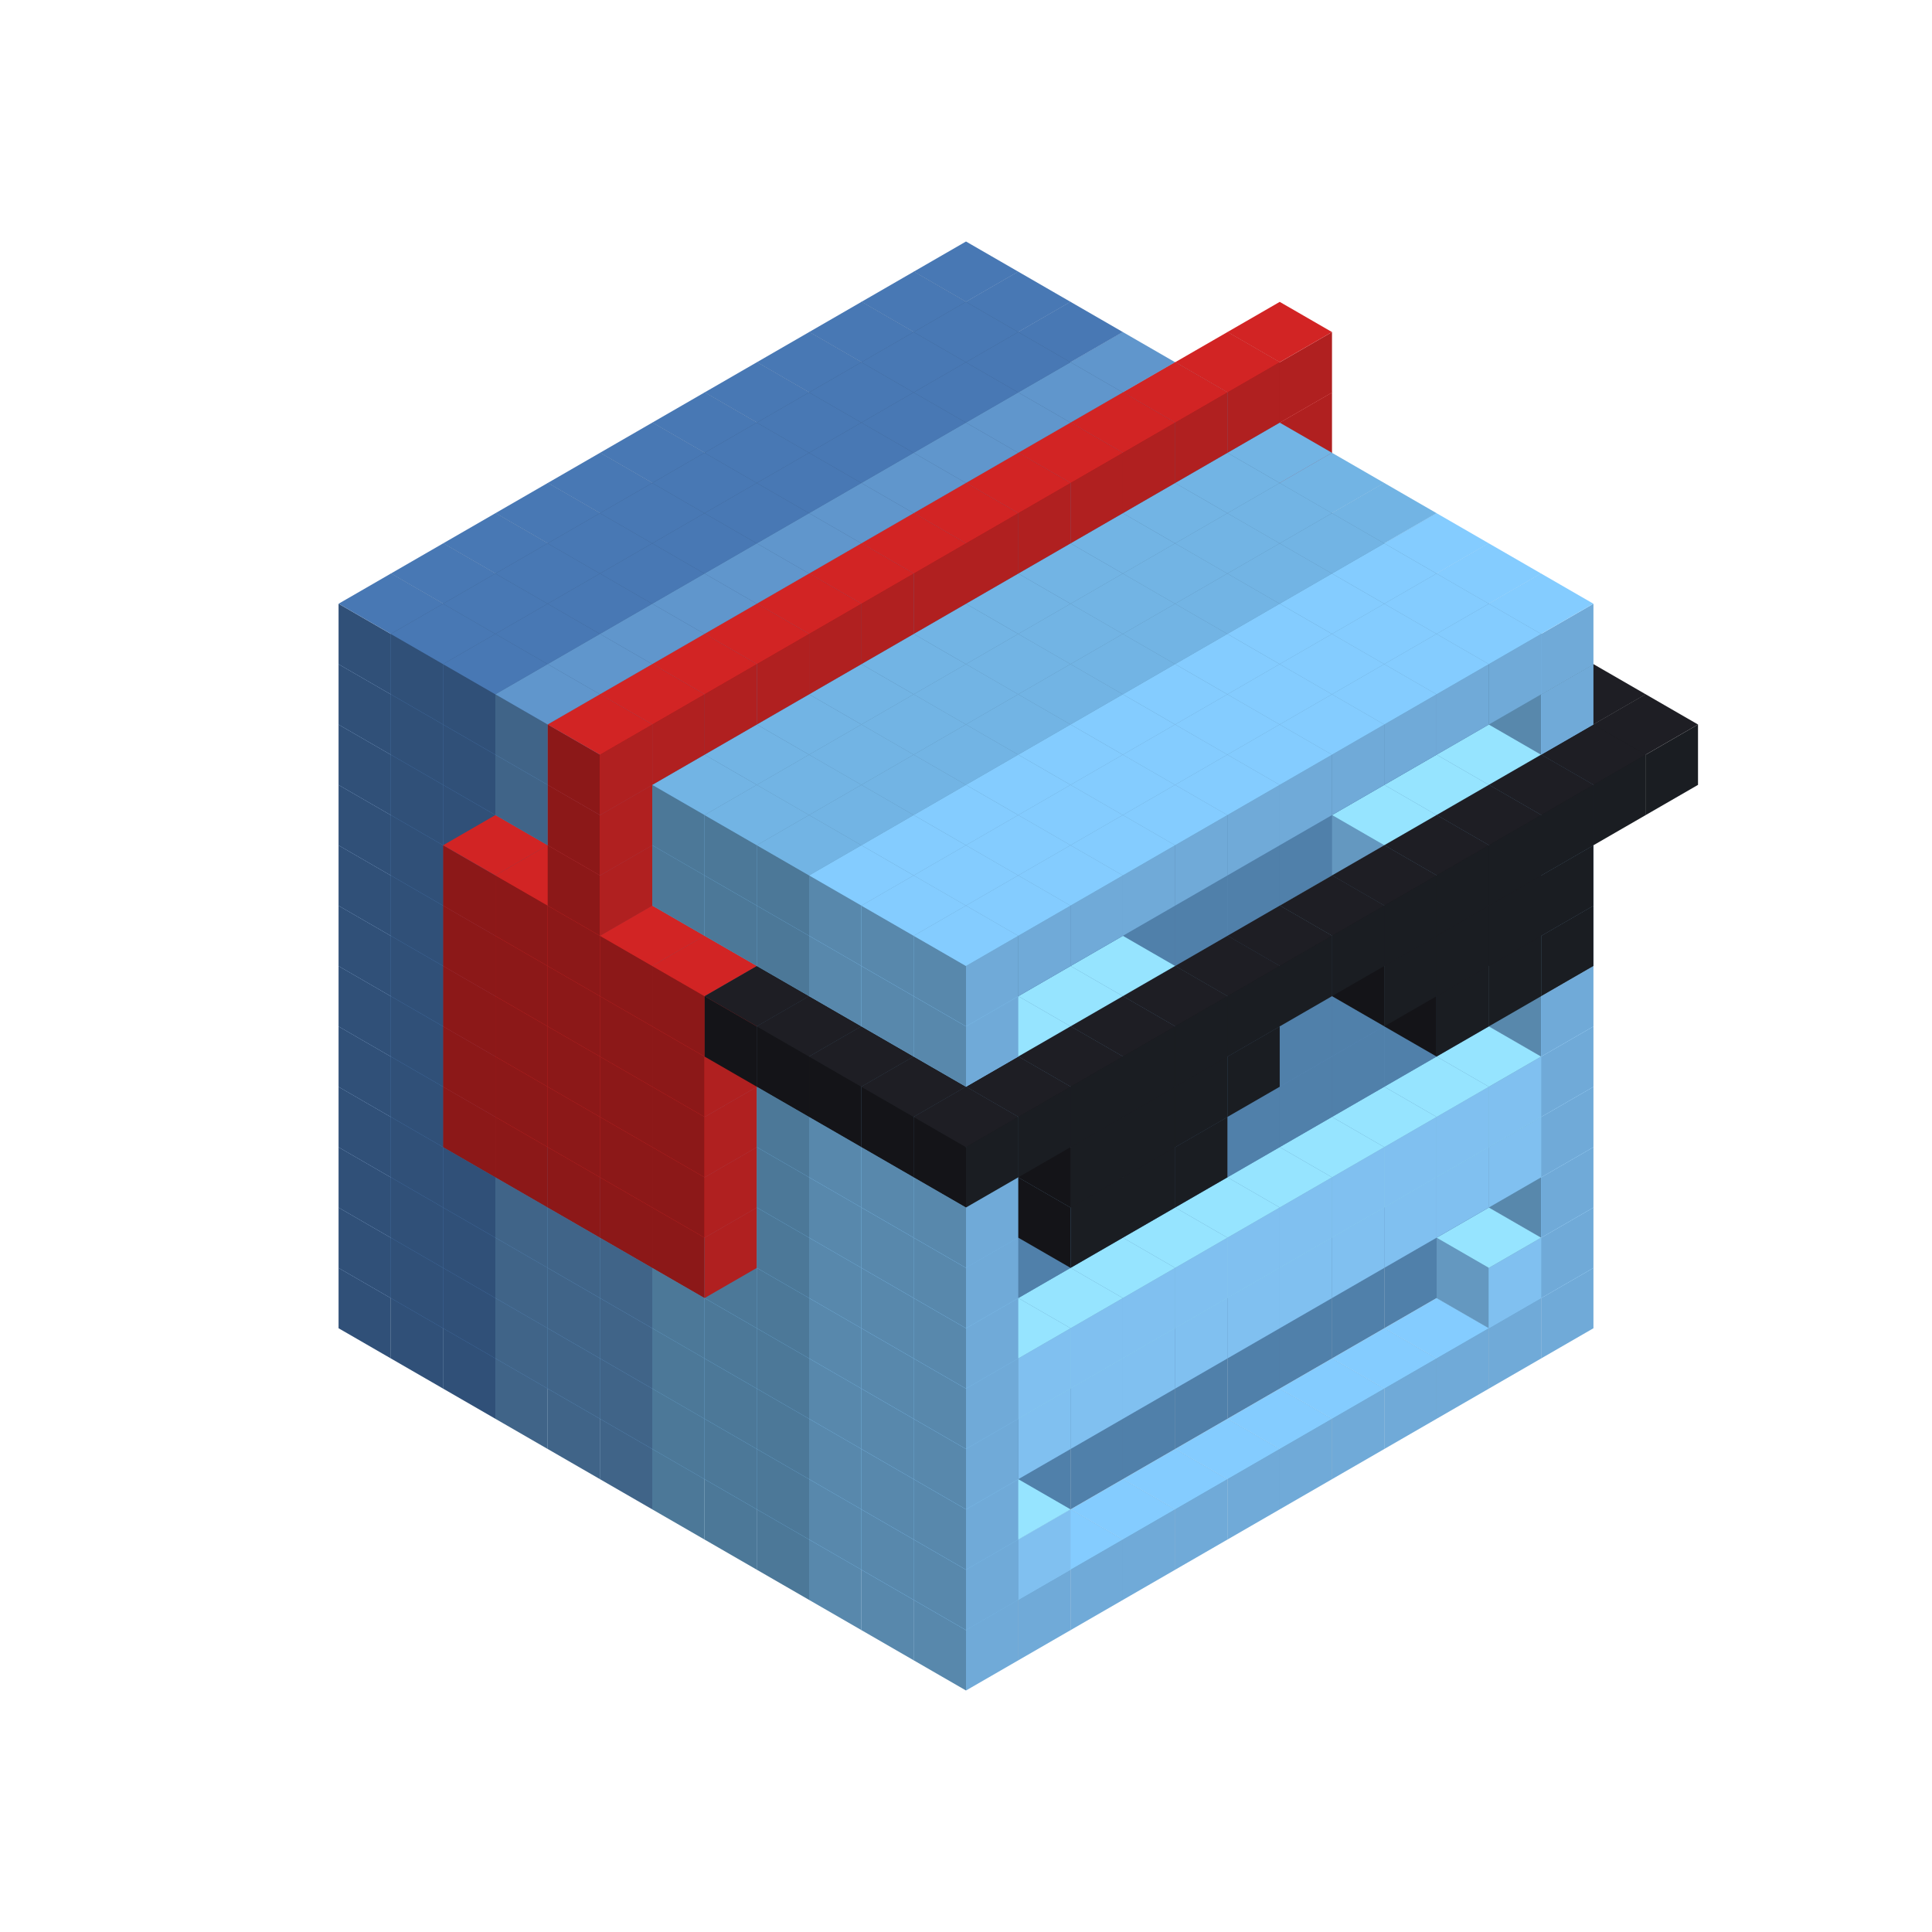 
<svg width='600' height='600' viewBox='4436371 5550000 3200000 3200000' xmlns='http://www.w3.org/2000/svg' xmlns:xlink='http://www.w3.org/1999/xlink'>
<use xlink:href='#v-0x00000038-6' transform='translate(983738,3600000)'/>
<use xlink:href='#v-0x00000038-6' transform='translate(1070341,3650000)'/>
<use xlink:href='#v-0x00000038-6' transform='translate(1156944,3700000)'/>
<use xlink:href='#v-0x00000038-2' transform='translate(1243547,3750000)'/>
<use xlink:href='#v-0x00000038-2' transform='translate(1330150,3800000)'/>
<use xlink:href='#v-0x00000038-2' transform='translate(1416753,3850000)'/>
<use xlink:href='#v-0x00000038-5' transform='translate(1503356,3900000)'/>
<use xlink:href='#v-0x00000038-5' transform='translate(1589959,3950000)'/>
<use xlink:href='#v-0x00000038-5' transform='translate(1676562,4000000)'/>
<use xlink:href='#v-0x00000038-4' transform='translate(1763165,4050000)'/>
<use xlink:href='#v-0x00000038-4' transform='translate(1849768,4100000)'/>
<use xlink:href='#v-0x00000038-4' transform='translate(2889004,3600000)'/>
<use xlink:href='#v-0x00000038-4' transform='translate(2802401,3650000)'/>
<use xlink:href='#v-0x00000038-4' transform='translate(2715798,3700000)'/>
<use xlink:href='#v-0x00000038-4' transform='translate(2629195,3750000)'/>
<use xlink:href='#v-0x00000038-4' transform='translate(2542592,3800000)'/>
<use xlink:href='#v-0x00000038-4' transform='translate(2455989,3850000)'/>
<use xlink:href='#v-0x00000038-4' transform='translate(2369386,3900000)'/>
<use xlink:href='#v-0x00000038-4' transform='translate(2282783,3950000)'/>
<use xlink:href='#v-0x00000038-4' transform='translate(2196180,4000000)'/>
<use xlink:href='#v-0x00000038-4' transform='translate(2109577,4050000)'/>
<use xlink:href='#v-0x00000038-4' transform='translate(2022974,4100000)'/>
<use xlink:href='#v-0x00000038-4' transform='translate(1936371,4150000)'/>
<use xlink:href='#v-0x00000038-6' transform='translate(983738,3500000)'/>
<use xlink:href='#v-0x00000038-6' transform='translate(1070341,3550000)'/>
<use xlink:href='#v-0x00000038-6' transform='translate(1156944,3600000)'/>
<use xlink:href='#v-0x00000038-2' transform='translate(1243547,3650000)'/>
<use xlink:href='#v-0x00000038-2' transform='translate(1330150,3700000)'/>
<use xlink:href='#v-0x00000038-2' transform='translate(1416753,3750000)'/>
<use xlink:href='#v-0x00000038-5' transform='translate(1503356,3800000)'/>
<use xlink:href='#v-0x00000038-5' transform='translate(1589959,3850000)'/>
<use xlink:href='#v-0x00000038-5' transform='translate(1676562,3900000)'/>
<use xlink:href='#v-0x00000038-4' transform='translate(1763165,3950000)'/>
<use xlink:href='#v-0x00000038-2' transform='translate(2715798,3500000)'/>
<use xlink:href='#v-0x00000038-2' transform='translate(2629195,3550000)'/>
<use xlink:href='#v-0x00000038-2' transform='translate(2542592,3600000)'/>
<use xlink:href='#v-0x00000038-2' transform='translate(2455989,3650000)'/>
<use xlink:href='#v-0x00000038-2' transform='translate(2369386,3700000)'/>
<use xlink:href='#v-0x00000038-2' transform='translate(2282783,3750000)'/>
<use xlink:href='#v-0x00000038-2' transform='translate(2196180,3800000)'/>
<use xlink:href='#v-0x00000038-2' transform='translate(2109577,3850000)'/>
<use xlink:href='#v-0x00000038-2' transform='translate(2022974,3900000)'/>
<use xlink:href='#v-0x00000038-2' transform='translate(1936371,3950000)'/>
<use xlink:href='#v-0x00000038-4' transform='translate(1849768,4000000)'/>
<use xlink:href='#v-0x00000038-4' transform='translate(2889004,3500000)'/>
<use xlink:href='#v-0x00000038-1' transform='translate(2802401,3550000)'/>
<use xlink:href='#v-0x00000038-1' transform='translate(2022974,4000000)'/>
<use xlink:href='#v-0x00000038-4' transform='translate(1936371,4050000)'/>
<use xlink:href='#v-0x00000038-6' transform='translate(983738,3400000)'/>
<use xlink:href='#v-0x00000038-6' transform='translate(1070341,3450000)'/>
<use xlink:href='#v-0x00000038-6' transform='translate(1156944,3500000)'/>
<use xlink:href='#v-0x00000038-2' transform='translate(1243547,3550000)'/>
<use xlink:href='#v-0x00000038-2' transform='translate(1330150,3600000)'/>
<use xlink:href='#v-0x00000038-2' transform='translate(1416753,3650000)'/>
<use xlink:href='#v-0x00000038-5' transform='translate(1503356,3700000)'/>
<use xlink:href='#v-0x00000038-5' transform='translate(1589959,3750000)'/>
<use xlink:href='#v-0x00000038-5' transform='translate(1676562,3800000)'/>
<use xlink:href='#v-0x00000038-4' transform='translate(1763165,3850000)'/>
<use xlink:href='#v-0x00000038-2' transform='translate(2715798,3400000)'/>
<use xlink:href='#v-0x00000038-2' transform='translate(2629195,3450000)'/>
<use xlink:href='#v-0x00000038-2' transform='translate(2542592,3500000)'/>
<use xlink:href='#v-0x00000038-2' transform='translate(2455989,3550000)'/>
<use xlink:href='#v-0x00000038-2' transform='translate(2369386,3600000)'/>
<use xlink:href='#v-0x00000038-2' transform='translate(2282783,3650000)'/>
<use xlink:href='#v-0x00000038-2' transform='translate(2196180,3700000)'/>
<use xlink:href='#v-0x00000038-2' transform='translate(2109577,3750000)'/>
<use xlink:href='#v-0x00000038-2' transform='translate(2022974,3800000)'/>
<use xlink:href='#v-0x00000038-2' transform='translate(1936371,3850000)'/>
<use xlink:href='#v-0x00000038-4' transform='translate(1849768,3900000)'/>
<use xlink:href='#v-0x00000038-4' transform='translate(2889004,3400000)'/>
<use xlink:href='#v-0x00000038-4' transform='translate(1936371,3950000)'/>
<use xlink:href='#v-0x00000038-6' transform='translate(983738,3300000)'/>
<use xlink:href='#v-0x00000038-6' transform='translate(1070341,3350000)'/>
<use xlink:href='#v-0x00000038-6' transform='translate(1156944,3400000)'/>
<use xlink:href='#v-0x00000038-2' transform='translate(1243547,3450000)'/>
<use xlink:href='#v-0x00000038-2' transform='translate(1330150,3500000)'/>
<use xlink:href='#v-0x00000038-2' transform='translate(1416753,3550000)'/>
<use xlink:href='#v-0x00000038-5' transform='translate(1503356,3600000)'/>
<use xlink:href='#v-0x00000038-5' transform='translate(1589959,3650000)'/>
<use xlink:href='#v-0x00000038-5' transform='translate(1676562,3700000)'/>
<use xlink:href='#v-0x00000038-4' transform='translate(1763165,3750000)'/>
<use xlink:href='#v-0x00000038-2' transform='translate(2715798,3300000)'/>
<use xlink:href='#v-0x00000038-2' transform='translate(2629195,3350000)'/>
<use xlink:href='#v-0x00000038-2' transform='translate(2542592,3400000)'/>
<use xlink:href='#v-0x00000038-2' transform='translate(2455989,3450000)'/>
<use xlink:href='#v-0x00000038-2' transform='translate(2369386,3500000)'/>
<use xlink:href='#v-0x00000038-2' transform='translate(2282783,3550000)'/>
<use xlink:href='#v-0x00000038-2' transform='translate(2196180,3600000)'/>
<use xlink:href='#v-0x00000038-2' transform='translate(2109577,3650000)'/>
<use xlink:href='#v-0x00000038-2' transform='translate(2022974,3700000)'/>
<use xlink:href='#v-0x00000038-2' transform='translate(1936371,3750000)'/>
<use xlink:href='#v-0x00000038-4' transform='translate(1849768,3800000)'/>
<use xlink:href='#v-0x00000038-4' transform='translate(2889004,3300000)'/>
<use xlink:href='#v-0x00000038-1' transform='translate(2802401,3350000)'/>
<use xlink:href='#v-0x00000038-1' transform='translate(2715798,3400000)'/>
<use xlink:href='#v-0x00000038-1' transform='translate(2629195,3450000)'/>
<use xlink:href='#v-0x00000038-1' transform='translate(2542592,3500000)'/>
<use xlink:href='#v-0x00000038-1' transform='translate(2455989,3550000)'/>
<use xlink:href='#v-0x00000038-1' transform='translate(2369386,3600000)'/>
<use xlink:href='#v-0x00000038-1' transform='translate(2282783,3650000)'/>
<use xlink:href='#v-0x00000038-1' transform='translate(2196180,3700000)'/>
<use xlink:href='#v-0x00000038-1' transform='translate(2109577,3750000)'/>
<use xlink:href='#v-0x00000038-1' transform='translate(2022974,3800000)'/>
<use xlink:href='#v-0x00000038-4' transform='translate(1936371,3850000)'/>
<use xlink:href='#v-0x00000038-6' transform='translate(983738,3200000)'/>
<use xlink:href='#v-0x00000038-6' transform='translate(1070341,3250000)'/>
<use xlink:href='#v-0x00000038-6' transform='translate(1156944,3300000)'/>
<use xlink:href='#v-0x00000038-2' transform='translate(1243547,3350000)'/>
<use xlink:href='#v-0x00000038-2' transform='translate(1330150,3400000)'/>
<use xlink:href='#v-0x00000038-2' transform='translate(1416753,3450000)'/>
<use xlink:href='#v-0x00000038-5' transform='translate(1503356,3500000)'/>
<use xlink:href='#v-0x00000038-5' transform='translate(1589959,3550000)'/>
<use xlink:href='#v-0x00000038-5' transform='translate(1676562,3600000)'/>
<use xlink:href='#v-0x00000038-4' transform='translate(1763165,3650000)'/>
<use xlink:href='#v-0x00000038-2' transform='translate(2715798,3200000)'/>
<use xlink:href='#v-0x00000038-2' transform='translate(2629195,3250000)'/>
<use xlink:href='#v-0x00000038-2' transform='translate(2542592,3300000)'/>
<use xlink:href='#v-0x00000038-2' transform='translate(2455989,3350000)'/>
<use xlink:href='#v-0x00000038-2' transform='translate(2369386,3400000)'/>
<use xlink:href='#v-0x00000038-2' transform='translate(2282783,3450000)'/>
<use xlink:href='#v-0x00000038-2' transform='translate(2196180,3500000)'/>
<use xlink:href='#v-0x00000038-2' transform='translate(2109577,3550000)'/>
<use xlink:href='#v-0x00000038-2' transform='translate(2022974,3600000)'/>
<use xlink:href='#v-0x00000038-2' transform='translate(1936371,3650000)'/>
<use xlink:href='#v-0x00000038-4' transform='translate(1849768,3700000)'/>
<use xlink:href='#v-0x00000038-4' transform='translate(2889004,3200000)'/>
<use xlink:href='#v-0x00000038-1' transform='translate(2802401,3250000)'/>
<use xlink:href='#v-0x00000038-1' transform='translate(2715798,3300000)'/>
<use xlink:href='#v-0x00000038-1' transform='translate(2629195,3350000)'/>
<use xlink:href='#v-0x00000038-1' transform='translate(2542592,3400000)'/>
<use xlink:href='#v-0x00000038-1' transform='translate(2455989,3450000)'/>
<use xlink:href='#v-0x00000038-1' transform='translate(2369386,3500000)'/>
<use xlink:href='#v-0x00000038-1' transform='translate(2282783,3550000)'/>
<use xlink:href='#v-0x00000038-1' transform='translate(2196180,3600000)'/>
<use xlink:href='#v-0x00000038-1' transform='translate(2109577,3650000)'/>
<use xlink:href='#v-0x00000038-1' transform='translate(2022974,3700000)'/>
<use xlink:href='#v-0x00000038-4' transform='translate(1936371,3750000)'/>
<use xlink:href='#v-0x00000038-6' transform='translate(983738,3100000)'/>
<use xlink:href='#v-0x00000038-6' transform='translate(1070341,3150000)'/>
<use xlink:href='#v-0x00000038-6' transform='translate(1156944,3200000)'/>
<use xlink:href='#v-0x00000038-8' transform='translate(2282783,2650000)'/>
<use xlink:href='#v-0x00000038-2' transform='translate(1243547,3250000)'/>
<use xlink:href='#v-0x00000038-8' transform='translate(1156944,3300000)'/>
<use xlink:href='#v-0x00000038-8' transform='translate(2369386,2700000)'/>
<use xlink:href='#v-0x00000038-2' transform='translate(1330150,3300000)'/>
<use xlink:href='#v-0x00000038-8' transform='translate(1243547,3350000)'/>
<use xlink:href='#v-0x00000038-8' transform='translate(2455989,2750000)'/>
<use xlink:href='#v-0x00000038-2' transform='translate(1416753,3350000)'/>
<use xlink:href='#v-0x00000038-8' transform='translate(1330150,3400000)'/>
<use xlink:href='#v-0x00000038-8' transform='translate(2542592,2800000)'/>
<use xlink:href='#v-0x00000038-5' transform='translate(1503356,3400000)'/>
<use xlink:href='#v-0x00000038-8' transform='translate(1416753,3450000)'/>
<use xlink:href='#v-0x00000038-8' transform='translate(2629195,2850000)'/>
<use xlink:href='#v-0x00000038-5' transform='translate(1589959,3450000)'/>
<use xlink:href='#v-0x00000038-8' transform='translate(1503356,3500000)'/>
<use xlink:href='#v-0x00000038-5' transform='translate(1676562,3500000)'/>
<use xlink:href='#v-0x00000038-4' transform='translate(1763165,3550000)'/>
<use xlink:href='#v-0x00000038-2' transform='translate(2715798,3100000)'/>
<use xlink:href='#v-0x00000038-2' transform='translate(2629195,3150000)'/>
<use xlink:href='#v-0x00000038-2' transform='translate(2542592,3200000)'/>
<use xlink:href='#v-0x00000038-2' transform='translate(2455989,3250000)'/>
<use xlink:href='#v-0x00000038-2' transform='translate(2369386,3300000)'/>
<use xlink:href='#v-0x00000038-2' transform='translate(2282783,3350000)'/>
<use xlink:href='#v-0x00000038-2' transform='translate(2196180,3400000)'/>
<use xlink:href='#v-0x00000038-2' transform='translate(2109577,3450000)'/>
<use xlink:href='#v-0x00000038-2' transform='translate(2022974,3500000)'/>
<use xlink:href='#v-0x00000038-2' transform='translate(1936371,3550000)'/>
<use xlink:href='#v-0x00000038-4' transform='translate(1849768,3600000)'/>
<use xlink:href='#v-0x00000038-4' transform='translate(2889004,3100000)'/>
<use xlink:href='#v-0x00000038-4' transform='translate(1936371,3650000)'/>
<use xlink:href='#v-0x00000038-6' transform='translate(983738,3000000)'/>
<use xlink:href='#v-0x00000038-6' transform='translate(1070341,3050000)'/>
<use xlink:href='#v-0x00000038-6' transform='translate(1156944,3100000)'/>
<use xlink:href='#v-0x00000038-8' transform='translate(2282783,2550000)'/>
<use xlink:href='#v-0x00000038-2' transform='translate(1243547,3150000)'/>
<use xlink:href='#v-0x00000038-8' transform='translate(1156944,3200000)'/>
<use xlink:href='#v-0x00000038-8' transform='translate(2369386,2600000)'/>
<use xlink:href='#v-0x00000038-2' transform='translate(1330150,3200000)'/>
<use xlink:href='#v-0x00000038-8' transform='translate(1243547,3250000)'/>
<use xlink:href='#v-0x00000038-8' transform='translate(2455989,2650000)'/>
<use xlink:href='#v-0x00000038-2' transform='translate(1416753,3250000)'/>
<use xlink:href='#v-0x00000038-8' transform='translate(1330150,3300000)'/>
<use xlink:href='#v-0x00000038-8' transform='translate(2542592,2700000)'/>
<use xlink:href='#v-0x00000038-5' transform='translate(1503356,3300000)'/>
<use xlink:href='#v-0x00000038-8' transform='translate(1416753,3350000)'/>
<use xlink:href='#v-0x00000038-8' transform='translate(2629195,2750000)'/>
<use xlink:href='#v-0x00000038-5' transform='translate(1589959,3350000)'/>
<use xlink:href='#v-0x00000038-8' transform='translate(1503356,3400000)'/>
<use xlink:href='#v-0x00000038-5' transform='translate(1676562,3400000)'/>
<use xlink:href='#v-0x00000038-4' transform='translate(1763165,3450000)'/>
<use xlink:href='#v-0x00000038-2' transform='translate(2715798,3000000)'/>
<use xlink:href='#v-0x00000038-2' transform='translate(2629195,3050000)'/>
<use xlink:href='#v-0x00000038-2' transform='translate(2542592,3100000)'/>
<use xlink:href='#v-0x00000038-2' transform='translate(2455989,3150000)'/>
<use xlink:href='#v-0x00000038-2' transform='translate(2369386,3200000)'/>
<use xlink:href='#v-0x00000038-2' transform='translate(2282783,3250000)'/>
<use xlink:href='#v-0x00000038-2' transform='translate(2196180,3300000)'/>
<use xlink:href='#v-0x00000038-2' transform='translate(2109577,3350000)'/>
<use xlink:href='#v-0x00000038-2' transform='translate(2022974,3400000)'/>
<use xlink:href='#v-0x00000038-2' transform='translate(1936371,3450000)'/>
<use xlink:href='#v-0x00000038-4' transform='translate(1849768,3500000)'/>
<use xlink:href='#v-0x00000038-4' transform='translate(2889004,3000000)'/>
<use xlink:href='#v-0x00000038-4' transform='translate(1936371,3550000)'/>
<use xlink:href='#v-0x00000038-6' transform='translate(983738,2900000)'/>
<use xlink:href='#v-0x00000038-6' transform='translate(1070341,2950000)'/>
<use xlink:href='#v-0x00000038-6' transform='translate(1156944,3000000)'/>
<use xlink:href='#v-0x00000038-8' transform='translate(2282783,2450000)'/>
<use xlink:href='#v-0x00000038-2' transform='translate(1243547,3050000)'/>
<use xlink:href='#v-0x00000038-8' transform='translate(1156944,3100000)'/>
<use xlink:href='#v-0x00000038-8' transform='translate(2369386,2500000)'/>
<use xlink:href='#v-0x00000038-2' transform='translate(1330150,3100000)'/>
<use xlink:href='#v-0x00000038-8' transform='translate(1243547,3150000)'/>
<use xlink:href='#v-0x00000038-8' transform='translate(2455989,2550000)'/>
<use xlink:href='#v-0x00000038-2' transform='translate(1416753,3150000)'/>
<use xlink:href='#v-0x00000038-8' transform='translate(1330150,3200000)'/>
<use xlink:href='#v-0x00000038-8' transform='translate(2542592,2600000)'/>
<use xlink:href='#v-0x00000038-5' transform='translate(1503356,3200000)'/>
<use xlink:href='#v-0x00000038-8' transform='translate(1416753,3250000)'/>
<use xlink:href='#v-0x00000038-8' transform='translate(2629195,2650000)'/>
<use xlink:href='#v-0x00000038-5' transform='translate(1589959,3250000)'/>
<use xlink:href='#v-0x00000038-8' transform='translate(1503356,3300000)'/>
<use xlink:href='#v-0x00000038-5' transform='translate(1676562,3300000)'/>
<use xlink:href='#v-0x00000038-4' transform='translate(1763165,3350000)'/>
<use xlink:href='#v-0x00000038-2' transform='translate(2715798,2900000)'/>
<use xlink:href='#v-0x00000038-2' transform='translate(2629195,2950000)'/>
<use xlink:href='#v-0x00000038-2' transform='translate(2542592,3000000)'/>
<use xlink:href='#v-0x00000038-2' transform='translate(2455989,3050000)'/>
<use xlink:href='#v-0x00000038-2' transform='translate(2369386,3100000)'/>
<use xlink:href='#v-0x00000038-2' transform='translate(2282783,3150000)'/>
<use xlink:href='#v-0x00000038-2' transform='translate(2196180,3200000)'/>
<use xlink:href='#v-0x00000038-2' transform='translate(2109577,3250000)'/>
<use xlink:href='#v-0x00000038-2' transform='translate(2022974,3300000)'/>
<use xlink:href='#v-0x00000038-2' transform='translate(1936371,3350000)'/>
<use xlink:href='#v-0x00000038-4' transform='translate(1849768,3400000)'/>
<use xlink:href='#v-0x00000038-4' transform='translate(2889004,2900000)'/>
<use xlink:href='#v-0x00000038-1' transform='translate(2802401,2950000)'/>
<use xlink:href='#v-0x00000038-1' transform='translate(2715798,3000000)'/>
<use xlink:href='#v-0x00000038-1' transform='translate(2629195,3050000)'/>
<use xlink:href='#v-0x00000038-1' transform='translate(2196180,3300000)'/>
<use xlink:href='#v-0x00000038-1' transform='translate(2109577,3350000)'/>
<use xlink:href='#v-0x00000038-1' transform='translate(2022974,3400000)'/>
<use xlink:href='#v-0x00000038-4' transform='translate(1936371,3450000)'/>
<use xlink:href='#v-0x00000038-7' transform='translate(2889004,3000000)'/>
<use xlink:href='#v-0x00000038-7' transform='translate(2802401,3050000)'/>
<use xlink:href='#v-0x00000038-7' transform='translate(2715798,3100000)'/>
<use xlink:href='#v-0x00000038-7' transform='translate(2282783,3350000)'/>
<use xlink:href='#v-0x00000038-7' transform='translate(2196180,3400000)'/>
<use xlink:href='#v-0x00000038-7' transform='translate(2109577,3450000)'/>
<use xlink:href='#v-0x00000038-6' transform='translate(983738,2800000)'/>
<use xlink:href='#v-0x00000038-6' transform='translate(1070341,2850000)'/>
<use xlink:href='#v-0x00000038-6' transform='translate(1156944,2900000)'/>
<use xlink:href='#v-0x00000038-8' transform='translate(2282783,2350000)'/>
<use xlink:href='#v-0x00000038-2' transform='translate(1243547,2950000)'/>
<use xlink:href='#v-0x00000038-8' transform='translate(1156944,3000000)'/>
<use xlink:href='#v-0x00000038-8' transform='translate(2369386,2400000)'/>
<use xlink:href='#v-0x00000038-2' transform='translate(1330150,3000000)'/>
<use xlink:href='#v-0x00000038-8' transform='translate(1243547,3050000)'/>
<use xlink:href='#v-0x00000038-8' transform='translate(2455989,2450000)'/>
<use xlink:href='#v-0x00000038-2' transform='translate(1416753,3050000)'/>
<use xlink:href='#v-0x00000038-8' transform='translate(1330150,3100000)'/>
<use xlink:href='#v-0x00000038-8' transform='translate(2542592,2500000)'/>
<use xlink:href='#v-0x00000038-5' transform='translate(1503356,3100000)'/>
<use xlink:href='#v-0x00000038-8' transform='translate(1416753,3150000)'/>
<use xlink:href='#v-0x00000038-8' transform='translate(2629195,2550000)'/>
<use xlink:href='#v-0x00000038-5' transform='translate(1589959,3150000)'/>
<use xlink:href='#v-0x00000038-8' transform='translate(1503356,3200000)'/>
<use xlink:href='#v-0x00000038-5' transform='translate(1676562,3200000)'/>
<use xlink:href='#v-0x00000038-4' transform='translate(1763165,3250000)'/>
<use xlink:href='#v-0x00000038-2' transform='translate(2715798,2800000)'/>
<use xlink:href='#v-0x00000038-2' transform='translate(2629195,2850000)'/>
<use xlink:href='#v-0x00000038-2' transform='translate(2542592,2900000)'/>
<use xlink:href='#v-0x00000038-2' transform='translate(2455989,2950000)'/>
<use xlink:href='#v-0x00000038-2' transform='translate(2369386,3000000)'/>
<use xlink:href='#v-0x00000038-2' transform='translate(2282783,3050000)'/>
<use xlink:href='#v-0x00000038-2' transform='translate(2196180,3100000)'/>
<use xlink:href='#v-0x00000038-2' transform='translate(2109577,3150000)'/>
<use xlink:href='#v-0x00000038-2' transform='translate(2022974,3200000)'/>
<use xlink:href='#v-0x00000038-2' transform='translate(1936371,3250000)'/>
<use xlink:href='#v-0x00000038-4' transform='translate(1849768,3300000)'/>
<use xlink:href='#v-0x00000038-4' transform='translate(2889004,2800000)'/>
<use xlink:href='#v-0x00000038-1' transform='translate(2802401,2850000)'/>
<use xlink:href='#v-0x00000038-3' transform='translate(2715798,2900000)'/>
<use xlink:href='#v-0x00000038-3' transform='translate(2629195,2950000)'/>
<use xlink:href='#v-0x00000038-1' transform='translate(2542592,3000000)'/>
<use xlink:href='#v-0x00000038-1' transform='translate(2282783,3150000)'/>
<use xlink:href='#v-0x00000038-3' transform='translate(2196180,3200000)'/>
<use xlink:href='#v-0x00000038-3' transform='translate(2109577,3250000)'/>
<use xlink:href='#v-0x00000038-1' transform='translate(2022974,3300000)'/>
<use xlink:href='#v-0x00000038-4' transform='translate(1936371,3350000)'/>
<use xlink:href='#v-0x00000038-7' transform='translate(2889004,2900000)'/>
<use xlink:href='#v-0x00000038-7' transform='translate(2802401,2950000)'/>
<use xlink:href='#v-0x00000038-7' transform='translate(2715798,3000000)'/>
<use xlink:href='#v-0x00000038-7' transform='translate(2629195,3050000)'/>
<use xlink:href='#v-0x00000038-7' transform='translate(2369386,3200000)'/>
<use xlink:href='#v-0x00000038-7' transform='translate(2282783,3250000)'/>
<use xlink:href='#v-0x00000038-7' transform='translate(2196180,3300000)'/>
<use xlink:href='#v-0x00000038-7' transform='translate(2109577,3350000)'/>
<use xlink:href='#v-0x00000038-6' transform='translate(983738,2700000)'/>
<use xlink:href='#v-0x00000038-6' transform='translate(1070341,2750000)'/>
<use xlink:href='#v-0x00000038-6' transform='translate(1156944,2800000)'/>
<use xlink:href='#v-0x00000038-8' transform='translate(2282783,2250000)'/>
<use xlink:href='#v-0x00000038-2' transform='translate(1243547,2850000)'/>
<use xlink:href='#v-0x00000038-8' transform='translate(1156944,2900000)'/>
<use xlink:href='#v-0x00000038-8' transform='translate(2369386,2300000)'/>
<use xlink:href='#v-0x00000038-2' transform='translate(1330150,2900000)'/>
<use xlink:href='#v-0x00000038-8' transform='translate(1243547,2950000)'/>
<use xlink:href='#v-0x00000038-8' transform='translate(2455989,2350000)'/>
<use xlink:href='#v-0x00000038-2' transform='translate(1416753,2950000)'/>
<use xlink:href='#v-0x00000038-8' transform='translate(1330150,3000000)'/>
<use xlink:href='#v-0x00000038-8' transform='translate(2542592,2400000)'/>
<use xlink:href='#v-0x00000038-5' transform='translate(1503356,3000000)'/>
<use xlink:href='#v-0x00000038-8' transform='translate(1416753,3050000)'/>
<use xlink:href='#v-0x00000038-8' transform='translate(2629195,2450000)'/>
<use xlink:href='#v-0x00000038-5' transform='translate(1589959,3050000)'/>
<use xlink:href='#v-0x00000038-8' transform='translate(1503356,3100000)'/>
<use xlink:href='#v-0x00000038-7' transform='translate(2715798,2500000)'/>
<use xlink:href='#v-0x00000038-5' transform='translate(1676562,3100000)'/>
<use xlink:href='#v-0x00000038-7' transform='translate(1589959,3150000)'/>
<use xlink:href='#v-0x00000038-7' transform='translate(2802401,2550000)'/>
<use xlink:href='#v-0x00000038-4' transform='translate(1763165,3150000)'/>
<use xlink:href='#v-0x00000038-7' transform='translate(1676562,3200000)'/>
<use xlink:href='#v-0x00000038-7' transform='translate(2889004,2600000)'/>
<use xlink:href='#v-0x00000038-2' transform='translate(2715798,2700000)'/>
<use xlink:href='#v-0x00000038-2' transform='translate(2629195,2750000)'/>
<use xlink:href='#v-0x00000038-2' transform='translate(2542592,2800000)'/>
<use xlink:href='#v-0x00000038-2' transform='translate(2455989,2850000)'/>
<use xlink:href='#v-0x00000038-2' transform='translate(2369386,2900000)'/>
<use xlink:href='#v-0x00000038-2' transform='translate(2282783,2950000)'/>
<use xlink:href='#v-0x00000038-2' transform='translate(2196180,3000000)'/>
<use xlink:href='#v-0x00000038-2' transform='translate(2109577,3050000)'/>
<use xlink:href='#v-0x00000038-2' transform='translate(2022974,3100000)'/>
<use xlink:href='#v-0x00000038-2' transform='translate(1936371,3150000)'/>
<use xlink:href='#v-0x00000038-4' transform='translate(1849768,3200000)'/>
<use xlink:href='#v-0x00000038-7' transform='translate(1763165,3250000)'/>
<use xlink:href='#v-0x00000038-7' transform='translate(2975607,2650000)'/>
<use xlink:href='#v-0x00000038-4' transform='translate(2889004,2700000)'/>
<use xlink:href='#v-0x00000038-1' transform='translate(2802401,2750000)'/>
<use xlink:href='#v-0x00000038-1' transform='translate(2715798,2800000)'/>
<use xlink:href='#v-0x00000038-1' transform='translate(2629195,2850000)'/>
<use xlink:href='#v-0x00000038-1' transform='translate(2196180,3100000)'/>
<use xlink:href='#v-0x00000038-1' transform='translate(2109577,3150000)'/>
<use xlink:href='#v-0x00000038-1' transform='translate(2022974,3200000)'/>
<use xlink:href='#v-0x00000038-4' transform='translate(1936371,3250000)'/>
<use xlink:href='#v-0x00000038-7' transform='translate(1849768,3300000)'/>
<use xlink:href='#v-0x00000038-7' transform='translate(3062210,2700000)'/>
<use xlink:href='#v-0x00000038-7' transform='translate(2975607,2750000)'/>
<use xlink:href='#v-0x00000038-7' transform='translate(2889004,2800000)'/>
<use xlink:href='#v-0x00000038-7' transform='translate(2802401,2850000)'/>
<use xlink:href='#v-0x00000038-7' transform='translate(2715798,2900000)'/>
<use xlink:href='#v-0x00000038-7' transform='translate(2629195,2950000)'/>
<use xlink:href='#v-0x00000038-7' transform='translate(2542592,3000000)'/>
<use xlink:href='#v-0x00000038-7' transform='translate(2455989,3050000)'/>
<use xlink:href='#v-0x00000038-7' transform='translate(2369386,3100000)'/>
<use xlink:href='#v-0x00000038-7' transform='translate(2282783,3150000)'/>
<use xlink:href='#v-0x00000038-7' transform='translate(2196180,3200000)'/>
<use xlink:href='#v-0x00000038-7' transform='translate(2109577,3250000)'/>
<use xlink:href='#v-0x00000038-7' transform='translate(2022974,3300000)'/>
<use xlink:href='#v-0x00000038-7' transform='translate(1936371,3350000)'/>
<use xlink:href='#v-0x00000038-6' transform='translate(983738,2600000)'/>
<use xlink:href='#v-0x00000038-6' transform='translate(1070341,2650000)'/>
<use xlink:href='#v-0x00000038-6' transform='translate(1156944,2700000)'/>
<use xlink:href='#v-0x00000038-2' transform='translate(1243547,2750000)'/>
<use xlink:href='#v-0x00000038-2' transform='translate(1330150,2800000)'/>
<use xlink:href='#v-0x00000038-8' transform='translate(2455989,2250000)'/>
<use xlink:href='#v-0x00000038-2' transform='translate(1416753,2850000)'/>
<use xlink:href='#v-0x00000038-8' transform='translate(1330150,2900000)'/>
<use xlink:href='#v-0x00000038-5' transform='translate(1503356,2900000)'/>
<use xlink:href='#v-0x00000038-5' transform='translate(1589959,2950000)'/>
<use xlink:href='#v-0x00000038-5' transform='translate(1676562,3000000)'/>
<use xlink:href='#v-0x00000038-4' transform='translate(1763165,3050000)'/>
<use xlink:href='#v-0x00000038-2' transform='translate(2715798,2600000)'/>
<use xlink:href='#v-0x00000038-2' transform='translate(2629195,2650000)'/>
<use xlink:href='#v-0x00000038-2' transform='translate(2542592,2700000)'/>
<use xlink:href='#v-0x00000038-2' transform='translate(2455989,2750000)'/>
<use xlink:href='#v-0x00000038-2' transform='translate(2369386,2800000)'/>
<use xlink:href='#v-0x00000038-2' transform='translate(2282783,2850000)'/>
<use xlink:href='#v-0x00000038-2' transform='translate(2196180,2900000)'/>
<use xlink:href='#v-0x00000038-2' transform='translate(2109577,2950000)'/>
<use xlink:href='#v-0x00000038-2' transform='translate(2022974,3000000)'/>
<use xlink:href='#v-0x00000038-2' transform='translate(1936371,3050000)'/>
<use xlink:href='#v-0x00000038-4' transform='translate(1849768,3100000)'/>
<use xlink:href='#v-0x00000038-4' transform='translate(2889004,2600000)'/>
<use xlink:href='#v-0x00000038-4' transform='translate(1936371,3150000)'/>
<use xlink:href='#v-0x00000038-6' transform='translate(1936371,1950000)'/>
<use xlink:href='#v-0x00000038-6' transform='translate(1849768,2000000)'/>
<use xlink:href='#v-0x00000038-6' transform='translate(1763165,2050000)'/>
<use xlink:href='#v-0x00000038-6' transform='translate(1676562,2100000)'/>
<use xlink:href='#v-0x00000038-6' transform='translate(1589959,2150000)'/>
<use xlink:href='#v-0x00000038-6' transform='translate(1503356,2200000)'/>
<use xlink:href='#v-0x00000038-6' transform='translate(1416753,2250000)'/>
<use xlink:href='#v-0x00000038-6' transform='translate(1330150,2300000)'/>
<use xlink:href='#v-0x00000038-6' transform='translate(1243547,2350000)'/>
<use xlink:href='#v-0x00000038-6' transform='translate(1156944,2400000)'/>
<use xlink:href='#v-0x00000038-6' transform='translate(1070341,2450000)'/>
<use xlink:href='#v-0x00000038-6' transform='translate(983738,2500000)'/>
<use xlink:href='#v-0x00000038-6' transform='translate(2022974,2000000)'/>
<use xlink:href='#v-0x00000038-6' transform='translate(1936371,2050000)'/>
<use xlink:href='#v-0x00000038-6' transform='translate(1849768,2100000)'/>
<use xlink:href='#v-0x00000038-6' transform='translate(1763165,2150000)'/>
<use xlink:href='#v-0x00000038-6' transform='translate(1676562,2200000)'/>
<use xlink:href='#v-0x00000038-6' transform='translate(1589959,2250000)'/>
<use xlink:href='#v-0x00000038-6' transform='translate(1503356,2300000)'/>
<use xlink:href='#v-0x00000038-6' transform='translate(1416753,2350000)'/>
<use xlink:href='#v-0x00000038-6' transform='translate(1330150,2400000)'/>
<use xlink:href='#v-0x00000038-6' transform='translate(1243547,2450000)'/>
<use xlink:href='#v-0x00000038-6' transform='translate(1156944,2500000)'/>
<use xlink:href='#v-0x00000038-6' transform='translate(1070341,2550000)'/>
<use xlink:href='#v-0x00000038-6' transform='translate(2109577,2050000)'/>
<use xlink:href='#v-0x00000038-6' transform='translate(2022974,2100000)'/>
<use xlink:href='#v-0x00000038-6' transform='translate(1936371,2150000)'/>
<use xlink:href='#v-0x00000038-6' transform='translate(1849768,2200000)'/>
<use xlink:href='#v-0x00000038-6' transform='translate(1763165,2250000)'/>
<use xlink:href='#v-0x00000038-6' transform='translate(1676562,2300000)'/>
<use xlink:href='#v-0x00000038-6' transform='translate(1589959,2350000)'/>
<use xlink:href='#v-0x00000038-6' transform='translate(1503356,2400000)'/>
<use xlink:href='#v-0x00000038-6' transform='translate(1416753,2450000)'/>
<use xlink:href='#v-0x00000038-6' transform='translate(1330150,2500000)'/>
<use xlink:href='#v-0x00000038-6' transform='translate(1243547,2550000)'/>
<use xlink:href='#v-0x00000038-6' transform='translate(1156944,2600000)'/>
<use xlink:href='#v-0x00000038-2' transform='translate(2196180,2100000)'/>
<use xlink:href='#v-0x00000038-2' transform='translate(2109577,2150000)'/>
<use xlink:href='#v-0x00000038-2' transform='translate(2022974,2200000)'/>
<use xlink:href='#v-0x00000038-2' transform='translate(1936371,2250000)'/>
<use xlink:href='#v-0x00000038-2' transform='translate(1849768,2300000)'/>
<use xlink:href='#v-0x00000038-2' transform='translate(1763165,2350000)'/>
<use xlink:href='#v-0x00000038-2' transform='translate(1676562,2400000)'/>
<use xlink:href='#v-0x00000038-2' transform='translate(1589959,2450000)'/>
<use xlink:href='#v-0x00000038-2' transform='translate(1503356,2500000)'/>
<use xlink:href='#v-0x00000038-2' transform='translate(1416753,2550000)'/>
<use xlink:href='#v-0x00000038-2' transform='translate(1330150,2600000)'/>
<use xlink:href='#v-0x00000038-2' transform='translate(1243547,2650000)'/>
<use xlink:href='#v-0x00000038-2' transform='translate(2282783,2150000)'/>
<use xlink:href='#v-0x00000038-2' transform='translate(2196180,2200000)'/>
<use xlink:href='#v-0x00000038-2' transform='translate(2109577,2250000)'/>
<use xlink:href='#v-0x00000038-2' transform='translate(2022974,2300000)'/>
<use xlink:href='#v-0x00000038-2' transform='translate(1936371,2350000)'/>
<use xlink:href='#v-0x00000038-2' transform='translate(1849768,2400000)'/>
<use xlink:href='#v-0x00000038-2' transform='translate(1763165,2450000)'/>
<use xlink:href='#v-0x00000038-2' transform='translate(1676562,2500000)'/>
<use xlink:href='#v-0x00000038-2' transform='translate(1589959,2550000)'/>
<use xlink:href='#v-0x00000038-2' transform='translate(1503356,2600000)'/>
<use xlink:href='#v-0x00000038-2' transform='translate(1416753,2650000)'/>
<use xlink:href='#v-0x00000038-2' transform='translate(1330150,2700000)'/>
<use xlink:href='#v-0x00000038-8' transform='translate(2455989,2150000)'/>
<use xlink:href='#v-0x00000038-2' transform='translate(2369386,2200000)'/>
<use xlink:href='#v-0x00000038-2' transform='translate(2282783,2250000)'/>
<use xlink:href='#v-0x00000038-2' transform='translate(2196180,2300000)'/>
<use xlink:href='#v-0x00000038-2' transform='translate(2109577,2350000)'/>
<use xlink:href='#v-0x00000038-2' transform='translate(2022974,2400000)'/>
<use xlink:href='#v-0x00000038-2' transform='translate(1936371,2450000)'/>
<use xlink:href='#v-0x00000038-2' transform='translate(1849768,2500000)'/>
<use xlink:href='#v-0x00000038-2' transform='translate(1763165,2550000)'/>
<use xlink:href='#v-0x00000038-2' transform='translate(1676562,2600000)'/>
<use xlink:href='#v-0x00000038-2' transform='translate(1589959,2650000)'/>
<use xlink:href='#v-0x00000038-2' transform='translate(1503356,2700000)'/>
<use xlink:href='#v-0x00000038-2' transform='translate(1416753,2750000)'/>
<use xlink:href='#v-0x00000038-8' transform='translate(1330150,2800000)'/>
<use xlink:href='#v-0x00000038-5' transform='translate(2455989,2250000)'/>
<use xlink:href='#v-0x00000038-5' transform='translate(2369386,2300000)'/>
<use xlink:href='#v-0x00000038-5' transform='translate(2282783,2350000)'/>
<use xlink:href='#v-0x00000038-5' transform='translate(2196180,2400000)'/>
<use xlink:href='#v-0x00000038-5' transform='translate(2109577,2450000)'/>
<use xlink:href='#v-0x00000038-5' transform='translate(2022974,2500000)'/>
<use xlink:href='#v-0x00000038-5' transform='translate(1936371,2550000)'/>
<use xlink:href='#v-0x00000038-5' transform='translate(1849768,2600000)'/>
<use xlink:href='#v-0x00000038-5' transform='translate(1763165,2650000)'/>
<use xlink:href='#v-0x00000038-5' transform='translate(1676562,2700000)'/>
<use xlink:href='#v-0x00000038-5' transform='translate(1589959,2750000)'/>
<use xlink:href='#v-0x00000038-5' transform='translate(1503356,2800000)'/>
<use xlink:href='#v-0x00000038-5' transform='translate(2542592,2300000)'/>
<use xlink:href='#v-0x00000038-5' transform='translate(2455989,2350000)'/>
<use xlink:href='#v-0x00000038-5' transform='translate(2369386,2400000)'/>
<use xlink:href='#v-0x00000038-5' transform='translate(2282783,2450000)'/>
<use xlink:href='#v-0x00000038-5' transform='translate(2196180,2500000)'/>
<use xlink:href='#v-0x00000038-5' transform='translate(2109577,2550000)'/>
<use xlink:href='#v-0x00000038-5' transform='translate(2022974,2600000)'/>
<use xlink:href='#v-0x00000038-5' transform='translate(1936371,2650000)'/>
<use xlink:href='#v-0x00000038-5' transform='translate(1849768,2700000)'/>
<use xlink:href='#v-0x00000038-5' transform='translate(1763165,2750000)'/>
<use xlink:href='#v-0x00000038-5' transform='translate(1676562,2800000)'/>
<use xlink:href='#v-0x00000038-5' transform='translate(1589959,2850000)'/>
<use xlink:href='#v-0x00000038-5' transform='translate(2629195,2350000)'/>
<use xlink:href='#v-0x00000038-5' transform='translate(2542592,2400000)'/>
<use xlink:href='#v-0x00000038-5' transform='translate(2455989,2450000)'/>
<use xlink:href='#v-0x00000038-5' transform='translate(2369386,2500000)'/>
<use xlink:href='#v-0x00000038-5' transform='translate(2282783,2550000)'/>
<use xlink:href='#v-0x00000038-5' transform='translate(2196180,2600000)'/>
<use xlink:href='#v-0x00000038-5' transform='translate(2109577,2650000)'/>
<use xlink:href='#v-0x00000038-5' transform='translate(2022974,2700000)'/>
<use xlink:href='#v-0x00000038-5' transform='translate(1936371,2750000)'/>
<use xlink:href='#v-0x00000038-5' transform='translate(1849768,2800000)'/>
<use xlink:href='#v-0x00000038-5' transform='translate(1763165,2850000)'/>
<use xlink:href='#v-0x00000038-5' transform='translate(1676562,2900000)'/>
<use xlink:href='#v-0x00000038-4' transform='translate(2715798,2400000)'/>
<use xlink:href='#v-0x00000038-4' transform='translate(2629195,2450000)'/>
<use xlink:href='#v-0x00000038-4' transform='translate(2542592,2500000)'/>
<use xlink:href='#v-0x00000038-4' transform='translate(2455989,2550000)'/>
<use xlink:href='#v-0x00000038-4' transform='translate(2369386,2600000)'/>
<use xlink:href='#v-0x00000038-4' transform='translate(2282783,2650000)'/>
<use xlink:href='#v-0x00000038-4' transform='translate(2196180,2700000)'/>
<use xlink:href='#v-0x00000038-4' transform='translate(2109577,2750000)'/>
<use xlink:href='#v-0x00000038-4' transform='translate(2022974,2800000)'/>
<use xlink:href='#v-0x00000038-4' transform='translate(1936371,2850000)'/>
<use xlink:href='#v-0x00000038-4' transform='translate(1849768,2900000)'/>
<use xlink:href='#v-0x00000038-4' transform='translate(1763165,2950000)'/>
<use xlink:href='#v-0x00000038-4' transform='translate(2802401,2450000)'/>
<use xlink:href='#v-0x00000038-4' transform='translate(2715798,2500000)'/>
<use xlink:href='#v-0x00000038-4' transform='translate(2629195,2550000)'/>
<use xlink:href='#v-0x00000038-4' transform='translate(2542592,2600000)'/>
<use xlink:href='#v-0x00000038-4' transform='translate(2455989,2650000)'/>
<use xlink:href='#v-0x00000038-4' transform='translate(2369386,2700000)'/>
<use xlink:href='#v-0x00000038-4' transform='translate(2282783,2750000)'/>
<use xlink:href='#v-0x00000038-4' transform='translate(2196180,2800000)'/>
<use xlink:href='#v-0x00000038-4' transform='translate(2109577,2850000)'/>
<use xlink:href='#v-0x00000038-4' transform='translate(2022974,2900000)'/>
<use xlink:href='#v-0x00000038-4' transform='translate(1936371,2950000)'/>
<use xlink:href='#v-0x00000038-4' transform='translate(1849768,3000000)'/>
<use xlink:href='#v-0x00000038-4' transform='translate(2889004,2500000)'/>
<use xlink:href='#v-0x00000038-4' transform='translate(2802401,2550000)'/>
<use xlink:href='#v-0x00000038-4' transform='translate(2715798,2600000)'/>
<use xlink:href='#v-0x00000038-4' transform='translate(2629195,2650000)'/>
<use xlink:href='#v-0x00000038-4' transform='translate(2542592,2700000)'/>
<use xlink:href='#v-0x00000038-4' transform='translate(2455989,2750000)'/>
<use xlink:href='#v-0x00000038-4' transform='translate(2369386,2800000)'/>
<use xlink:href='#v-0x00000038-4' transform='translate(2282783,2850000)'/>
<use xlink:href='#v-0x00000038-4' transform='translate(2196180,2900000)'/>
<use xlink:href='#v-0x00000038-4' transform='translate(2109577,2950000)'/>
<use xlink:href='#v-0x00000038-4' transform='translate(2022974,3000000)'/>
<use xlink:href='#v-0x00000038-4' transform='translate(1936371,3050000)'/>
<use xlink:href='#v-0x00000038-8' transform='translate(2455989,2050000)'/>
<use xlink:href='#v-0x00000038-8' transform='translate(2369386,2100000)'/>
<use xlink:href='#v-0x00000038-8' transform='translate(2282783,2150000)'/>
<use xlink:href='#v-0x00000038-8' transform='translate(2196180,2200000)'/>
<use xlink:href='#v-0x00000038-8' transform='translate(2109577,2250000)'/>
<use xlink:href='#v-0x00000038-8' transform='translate(2022974,2300000)'/>
<use xlink:href='#v-0x00000038-8' transform='translate(1936371,2350000)'/>
<use xlink:href='#v-0x00000038-8' transform='translate(1849768,2400000)'/>
<use xlink:href='#v-0x00000038-8' transform='translate(1763165,2450000)'/>
<use xlink:href='#v-0x00000038-8' transform='translate(1676562,2500000)'/>
<use xlink:href='#v-0x00000038-8' transform='translate(1589959,2550000)'/>
<use xlink:href='#v-0x00000038-8' transform='translate(1503356,2600000)'/>
<use xlink:href='#v-0x00000038-8' transform='translate(1416753,2650000)'/>
<use xlink:href='#v-0x00000038-8' transform='translate(1330150,2700000)'/>
<defs>
<g id='v-0x00000038-1'>
<polygon points='4100000,4100000 4100000,4200000 4013397,4150000 4013397,4050000' fill='#6498c0'/>
<polygon points='4100000,4100000 4100000,4200000 4186602,4150000 4186602,4050000' fill='#80c0f0'/>
<polygon points='4100000,4100000 4013397,4050000 4100000,4000000 4186602,4050000' fill='#96e4ff'/>
</g>
<g id='v-0x00000038-2'>
<polygon points='4100000,4100000 4100000,4200000 4013397,4150000 4013397,4050000' fill='#406488'/>
<polygon points='4100000,4100000 4100000,4200000 4186602,4150000 4186602,4050000' fill='#5080aa'/>
<polygon points='4100000,4100000 4013397,4050000 4100000,4000000 4186602,4050000' fill='#6096cc'/>
</g>
<g id='v-0x00000038-3'>
<polygon points='4100000,4100000 4100000,4200000 4013397,4150000 4013397,4050000' fill='#202044'/>
<polygon points='4100000,4100000 4100000,4200000 4186602,4150000 4186602,4050000' fill='#282858'/>
<polygon points='4100000,4100000 4013397,4050000 4100000,4000000 4186602,4050000' fill='#303066'/>
</g>
<g id='v-0x00000038-4'>
<polygon points='4100000,4100000 4100000,4200000 4013397,4150000 4013397,4050000' fill='#5888ac'/>
<polygon points='4100000,4100000 4100000,4200000 4186602,4150000 4186602,4050000' fill='#70aad8'/>
<polygon points='4100000,4100000 4013397,4050000 4100000,4000000 4186602,4050000' fill='#84ccff'/>
</g>
<g id='v-0x00000038-5'>
<polygon points='4100000,4100000 4100000,4200000 4013397,4150000 4013397,4050000' fill='#4c7898'/>
<polygon points='4100000,4100000 4100000,4200000 4186602,4150000 4186602,4050000' fill='#6098c0'/>
<polygon points='4100000,4100000 4013397,4050000 4100000,4000000 4186602,4050000' fill='#72b4e4'/>
</g>
<g id='v-0x00000038-6'>
<polygon points='4100000,4100000 4100000,4200000 4013397,4150000 4013397,4050000' fill='#305078'/>
<polygon points='4100000,4100000 4100000,4200000 4186602,4150000 4186602,4050000' fill='#406898'/>
<polygon points='4100000,4100000 4013397,4050000 4100000,4000000 4186602,4050000' fill='#4878b4'/>
</g>
<g id='v-0x00000038-7'>
<polygon points='4100000,4100000 4100000,4200000 4013397,4150000 4013397,4050000' fill='#141418'/>
<polygon points='4100000,4100000 4100000,4200000 4186602,4150000 4186602,4050000' fill='#1a1d22'/>
<polygon points='4100000,4100000 4013397,4050000 4100000,4000000 4186602,4050000' fill='#1e1e24'/>
</g>
<g id='v-0x00000038-8'>
<polygon points='4100000,4100000 4100000,4200000 4013397,4150000 4013397,4050000' fill='#8c1818'/>
<polygon points='4100000,4100000 4100000,4200000 4186602,4150000 4186602,4050000' fill='#b02020'/>
<polygon points='4100000,4100000 4013397,4050000 4100000,4000000 4186602,4050000' fill='#d22424'/>
</g>
</defs>
</svg>
